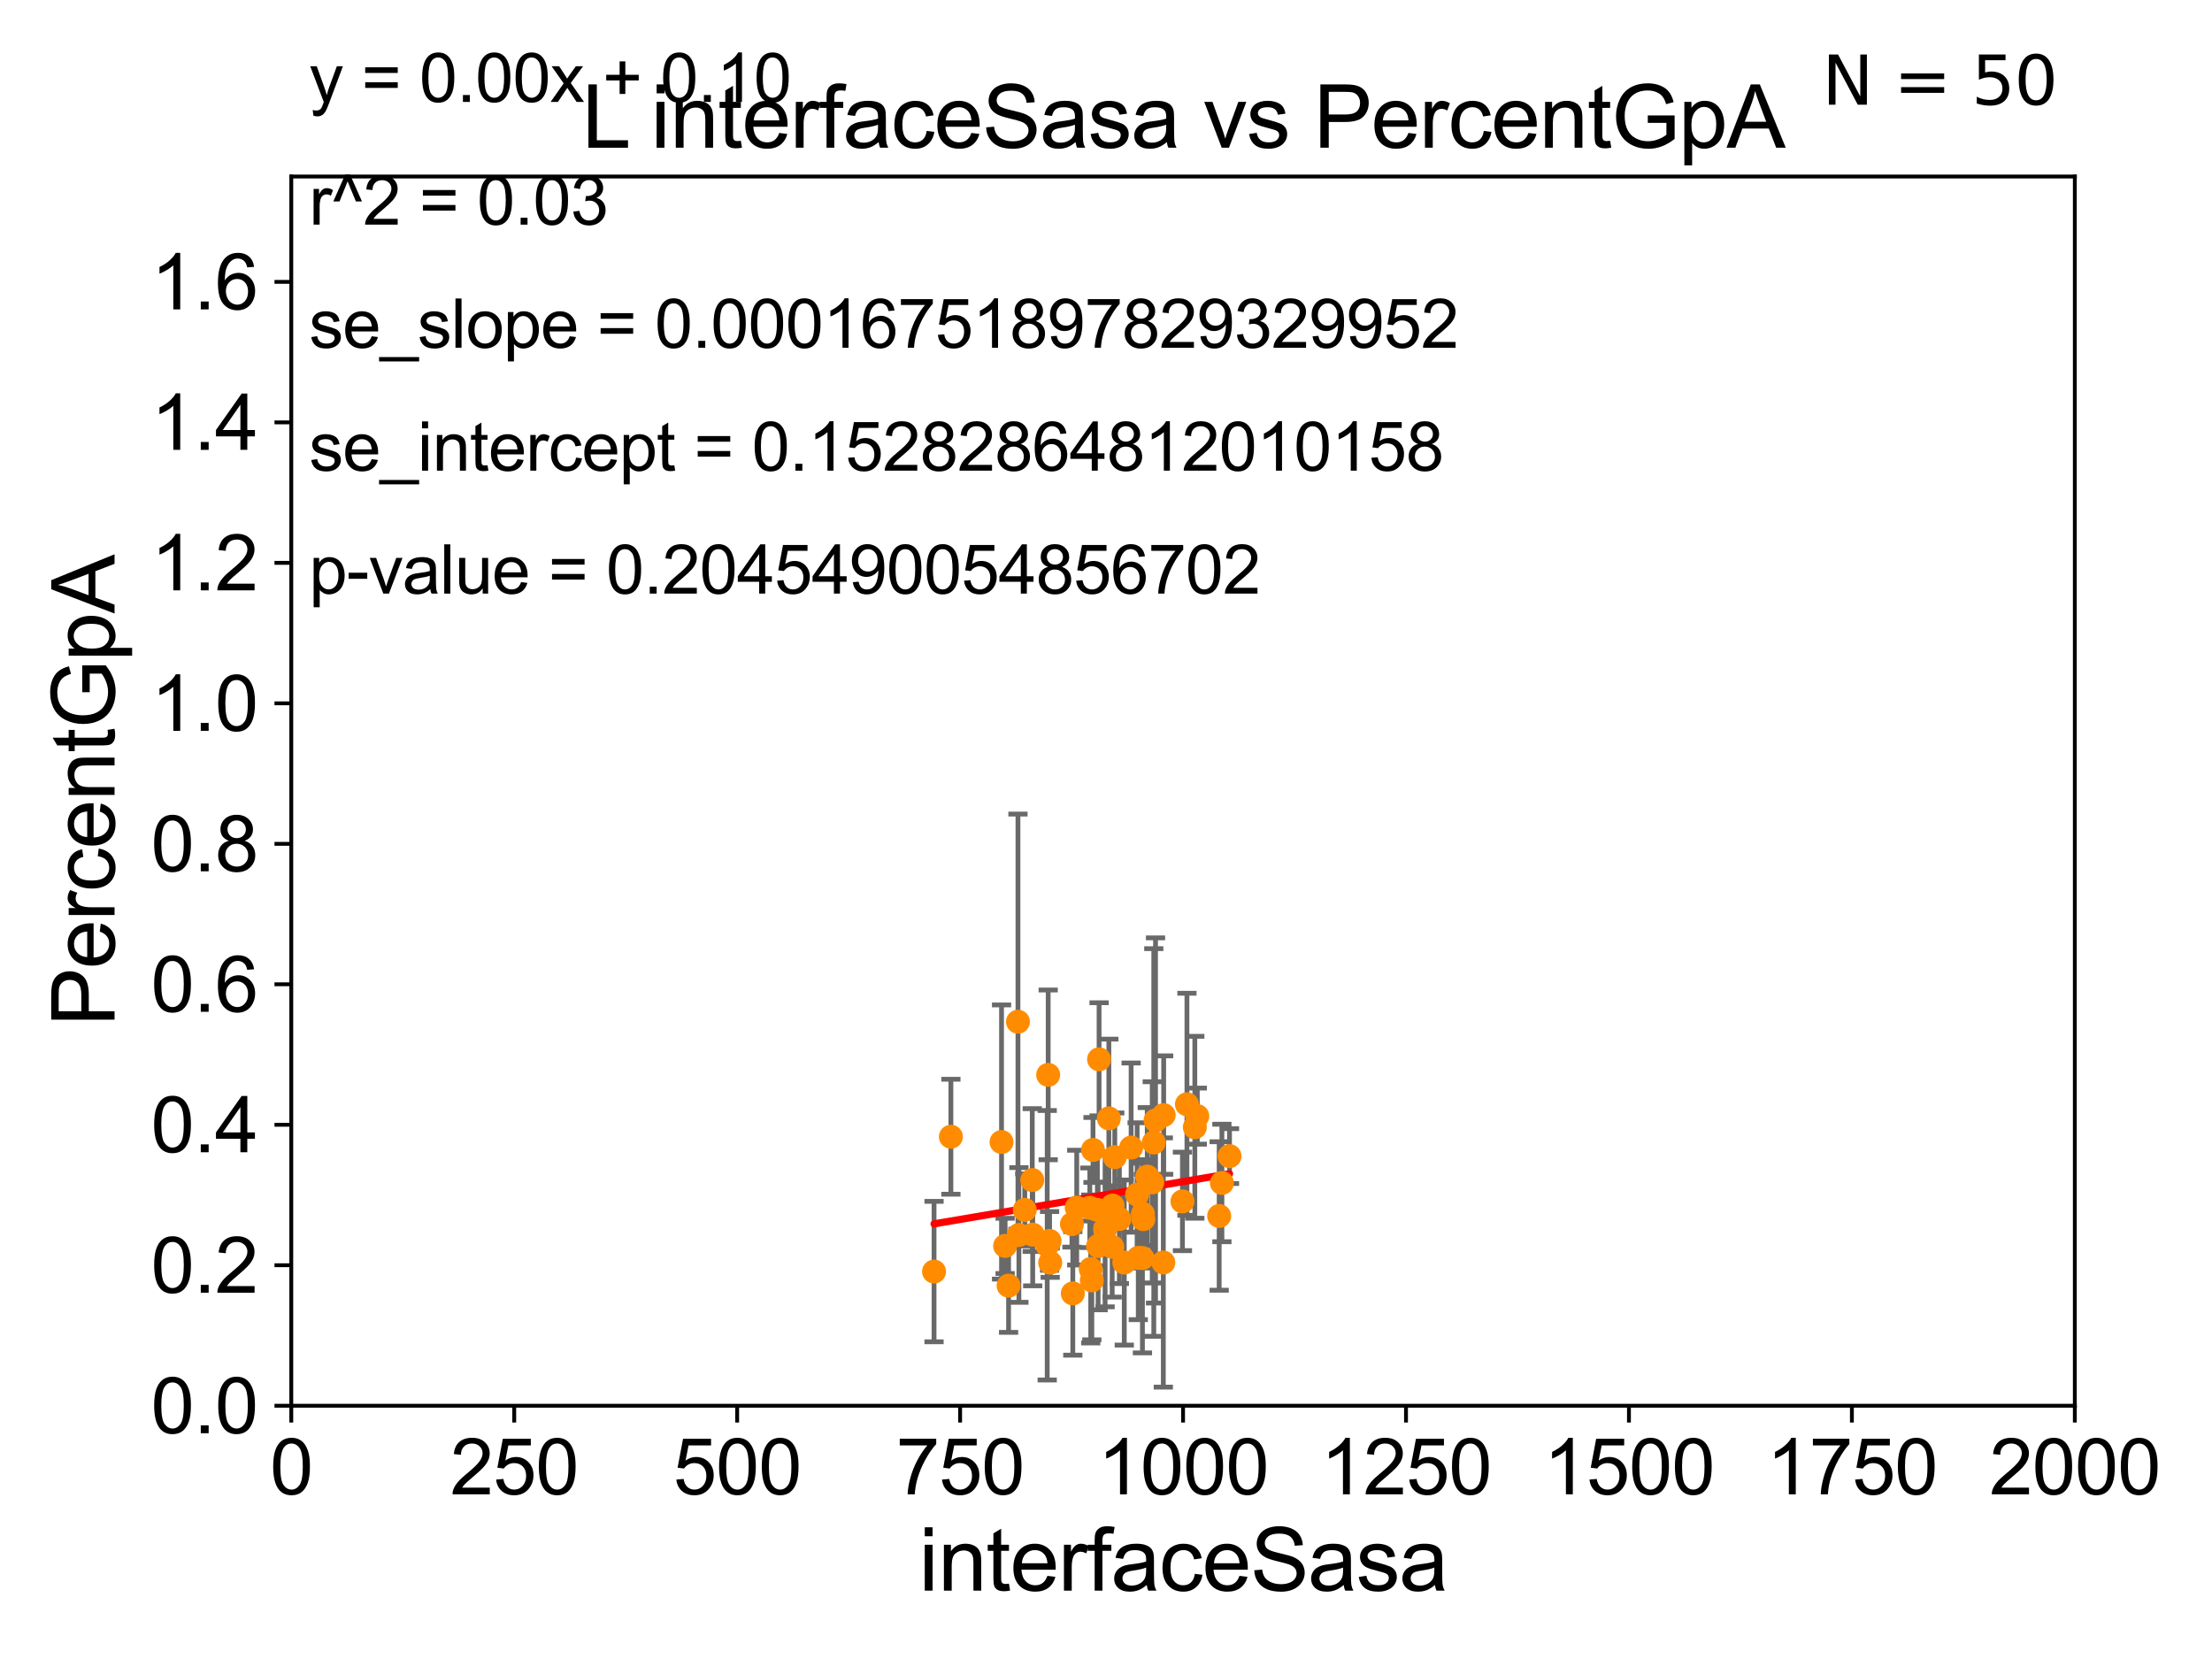 <?xml version="1.0" encoding="utf-8" standalone="no"?>
<!DOCTYPE svg PUBLIC "-//W3C//DTD SVG 1.1//EN"
  "http://www.w3.org/Graphics/SVG/1.1/DTD/svg11.dtd">
<svg xmlns:xlink="http://www.w3.org/1999/xlink" width="460.8pt" height="345.6pt" viewBox="0 0 460.8 345.6" xmlns="http://www.w3.org/2000/svg" version="1.1">
 <defs>
  <style type="text/css">*{stroke-linejoin: round; stroke-linecap: butt}</style>
 </defs>
 <g id="figure_1">
  <g id="patch_1">
   <path d="M 0 345.6 
L 460.8 345.6 
L 460.8 0 
L 0 0 
z
" style="fill: #ffffff"/>
  </g>
  <g id="axes_1">
   <g id="patch_2">
    <path d="M 60.68 292.84 
L 432.225 292.84 
L 432.225 36.775 
L 60.68 36.775 
z
" style="fill: #ffffff"/>
   </g>
   <g id="PathCollection_1">
    <defs>
     <path id="m7b1be397f8" d="M 0 1.118 
C 0.297 1.118 0.581 1 0.791 0.791 
C 1 0.581 1.118 0.297 1.118 0 
C 1.118 -0.297 1 -0.581 0.791 -0.791 
C 0.581 -1 0.297 -1.118 0 -1.118 
C -0.297 -1.118 -0.581 -1 -0.791 -0.791 
C -1 -0.581 -1.118 -0.297 -1.118 0 
C -1.118 0.297 -1 0.581 -0.791 0.791 
C -0.581 1 -0.297 1.118 0 1.118 
z
" style="stroke: #ff8c00"/>
    </defs>
    <g clip-path="url(#p30d78a5b9c)">
     <use xlink:href="#m7b1be397f8" x="228.754" y="259.567" style="fill: #ff8c00; stroke: #ff8c00"/>
     <use xlink:href="#m7b1be397f8" x="235.633" y="239.066" style="fill: #ff8c00; stroke: #ff8c00"/>
     <use xlink:href="#m7b1be397f8" x="223.485" y="269.441" style="fill: #ff8c00; stroke: #ff8c00"/>
     <use xlink:href="#m7b1be397f8" x="227.221" y="264.352" style="fill: #ff8c00; stroke: #ff8c00"/>
     <use xlink:href="#m7b1be397f8" x="231.765" y="251.144" style="fill: #ff8c00; stroke: #ff8c00"/>
     <use xlink:href="#m7b1be397f8" x="233.185" y="253.941" style="fill: #ff8c00; stroke: #ff8c00"/>
     <use xlink:href="#m7b1be397f8" x="218.356" y="223.915" style="fill: #ff8c00; stroke: #ff8c00"/>
     <use xlink:href="#m7b1be397f8" x="228.958" y="220.673" style="fill: #ff8c00; stroke: #ff8c00"/>
     <use xlink:href="#m7b1be397f8" x="238.173" y="253.967" style="fill: #ff8c00; stroke: #ff8c00"/>
     <use xlink:href="#m7b1be397f8" x="224.303" y="251.568" style="fill: #ff8c00; stroke: #ff8c00"/>
     <use xlink:href="#m7b1be397f8" x="213.478" y="252.045" style="fill: #ff8c00; stroke: #ff8c00"/>
     <use xlink:href="#m7b1be397f8" x="210.104" y="267.823" style="fill: #ff8c00; stroke: #ff8c00"/>
     <use xlink:href="#m7b1be397f8" x="198.09" y="236.801" style="fill: #ff8c00; stroke: #ff8c00"/>
     <use xlink:href="#m7b1be397f8" x="232.226" y="241.061" style="fill: #ff8c00; stroke: #ff8c00"/>
     <use xlink:href="#m7b1be397f8" x="212.06" y="212.841" style="fill: #ff8c00; stroke: #ff8c00"/>
     <use xlink:href="#m7b1be397f8" x="230.994" y="232.979" style="fill: #ff8c00; stroke: #ff8c00"/>
     <use xlink:href="#m7b1be397f8" x="248.903" y="234.829" style="fill: #ff8c00; stroke: #ff8c00"/>
     <use xlink:href="#m7b1be397f8" x="194.579" y="264.89" style="fill: #ff8c00; stroke: #ff8c00"/>
     <use xlink:href="#m7b1be397f8" x="218.646" y="258.511" style="fill: #ff8c00; stroke: #ff8c00"/>
     <use xlink:href="#m7b1be397f8" x="234.208" y="263.007" style="fill: #ff8c00; stroke: #ff8c00"/>
     <use xlink:href="#m7b1be397f8" x="253.978" y="253.312" style="fill: #ff8c00; stroke: #ff8c00"/>
     <use xlink:href="#m7b1be397f8" x="254.545" y="246.435" style="fill: #ff8c00; stroke: #ff8c00"/>
     <use xlink:href="#m7b1be397f8" x="215.037" y="245.828" style="fill: #ff8c00; stroke: #ff8c00"/>
     <use xlink:href="#m7b1be397f8" x="227.448" y="266.729" style="fill: #ff8c00; stroke: #ff8c00"/>
     <use xlink:href="#m7b1be397f8" x="223.305" y="255" style="fill: #ff8c00; stroke: #ff8c00"/>
     <use xlink:href="#m7b1be397f8" x="246.324" y="250.274" style="fill: #ff8c00; stroke: #ff8c00"/>
     <use xlink:href="#m7b1be397f8" x="212.254" y="257.264" style="fill: #ff8c00; stroke: #ff8c00"/>
     <use xlink:href="#m7b1be397f8" x="237.991" y="262.075" style="fill: #ff8c00; stroke: #ff8c00"/>
     <use xlink:href="#m7b1be397f8" x="240.355" y="237.999" style="fill: #ff8c00; stroke: #ff8c00"/>
     <use xlink:href="#m7b1be397f8" x="218.776" y="263.043" style="fill: #ff8c00; stroke: #ff8c00"/>
     <use xlink:href="#m7b1be397f8" x="238.083" y="252.869" style="fill: #ff8c00; stroke: #ff8c00"/>
     <use xlink:href="#m7b1be397f8" x="242.341" y="263.003" style="fill: #ff8c00; stroke: #ff8c00"/>
     <use xlink:href="#m7b1be397f8" x="208.639" y="237.902" style="fill: #ff8c00; stroke: #ff8c00"/>
     <use xlink:href="#m7b1be397f8" x="256.131" y="240.841" style="fill: #ff8c00; stroke: #ff8c00"/>
     <use xlink:href="#m7b1be397f8" x="215.131" y="257.195" style="fill: #ff8c00; stroke: #ff8c00"/>
     <use xlink:href="#m7b1be397f8" x="238.992" y="245.109" style="fill: #ff8c00; stroke: #ff8c00"/>
     <use xlink:href="#m7b1be397f8" x="227.691" y="239.556" style="fill: #ff8c00; stroke: #ff8c00"/>
     <use xlink:href="#m7b1be397f8" x="218.152" y="259.41" style="fill: #ff8c00; stroke: #ff8c00"/>
     <use xlink:href="#m7b1be397f8" x="227.03" y="251.594" style="fill: #ff8c00; stroke: #ff8c00"/>
     <use xlink:href="#m7b1be397f8" x="209.385" y="259.543" style="fill: #ff8c00; stroke: #ff8c00"/>
     <use xlink:href="#m7b1be397f8" x="237.125" y="262.035" style="fill: #ff8c00; stroke: #ff8c00"/>
     <use xlink:href="#m7b1be397f8" x="236.882" y="248.845" style="fill: #ff8c00; stroke: #ff8c00"/>
     <use xlink:href="#m7b1be397f8" x="231.689" y="259.734" style="fill: #ff8c00; stroke: #ff8c00"/>
     <use xlink:href="#m7b1be397f8" x="240.032" y="246.304" style="fill: #ff8c00; stroke: #ff8c00"/>
     <use xlink:href="#m7b1be397f8" x="228.603" y="252.041" style="fill: #ff8c00; stroke: #ff8c00"/>
     <use xlink:href="#m7b1be397f8" x="242.414" y="232.291" style="fill: #ff8c00; stroke: #ff8c00"/>
     <use xlink:href="#m7b1be397f8" x="230.212" y="256.094" style="fill: #ff8c00; stroke: #ff8c00"/>
     <use xlink:href="#m7b1be397f8" x="249.421" y="232.508" style="fill: #ff8c00; stroke: #ff8c00"/>
     <use xlink:href="#m7b1be397f8" x="240.718" y="233.413" style="fill: #ff8c00; stroke: #ff8c00"/>
     <use xlink:href="#m7b1be397f8" x="247.261" y="230.042" style="fill: #ff8c00; stroke: #ff8c00"/>
    </g>
   </g>
   <g id="matplotlib.axis_1">
    <g id="xtick_1">
     <g id="line2d_1">
      <defs>
       <path id="m74f16bcef9" d="M 0 0 
L 0 3.5 
" style="stroke: #000000; stroke-width: 0.8"/>
      </defs>
      <g>
       <use xlink:href="#m74f16bcef9" x="60.68" y="292.84" style="stroke: #000000; stroke-width: 0.8"/>
      </g>
     </g>
     <g id="text_1">
      <!-- 0 -->
      <g transform="translate(56.231 311.293)scale(0.16 -0.16)">
       <defs>
        <path id="ArialMT-30" d="M 266 2259 
Q 266 3072 433 3567 
Q 600 4063 929 4331 
Q 1259 4600 1759 4600 
Q 2128 4600 2406 4451 
Q 2684 4303 2865 4023 
Q 3047 3744 3150 3342 
Q 3253 2941 3253 2259 
Q 3253 1453 3087 958 
Q 2922 463 2592 192 
Q 2263 -78 1759 -78 
Q 1097 -78 719 397 
Q 266 969 266 2259 
z
M 844 2259 
Q 844 1131 1108 757 
Q 1372 384 1759 384 
Q 2147 384 2411 759 
Q 2675 1134 2675 2259 
Q 2675 3391 2411 3762 
Q 2147 4134 1753 4134 
Q 1366 4134 1134 3806 
Q 844 3388 844 2259 
z
" transform="scale(0.016)"/>
       </defs>
       <use xlink:href="#ArialMT-30"/>
      </g>
     </g>
    </g>
    <g id="xtick_2">
     <g id="line2d_2">
      <g>
       <use xlink:href="#m74f16bcef9" x="107.123" y="292.84" style="stroke: #000000; stroke-width: 0.8"/>
      </g>
     </g>
     <g id="text_2">
      <!-- 250 -->
      <g transform="translate(93.777 311.293)scale(0.16 -0.16)">
       <defs>
        <path id="ArialMT-32" d="M 3222 541 
L 3222 0 
L 194 0 
Q 188 203 259 391 
Q 375 700 629 1000 
Q 884 1300 1366 1694 
Q 2113 2306 2375 2664 
Q 2638 3022 2638 3341 
Q 2638 3675 2398 3904 
Q 2159 4134 1775 4134 
Q 1369 4134 1125 3890 
Q 881 3647 878 3216 
L 300 3275 
Q 359 3922 746 4261 
Q 1134 4600 1788 4600 
Q 2447 4600 2831 4234 
Q 3216 3869 3216 3328 
Q 3216 3053 3103 2787 
Q 2991 2522 2730 2228 
Q 2469 1934 1863 1422 
Q 1356 997 1212 845 
Q 1069 694 975 541 
L 3222 541 
z
" transform="scale(0.016)"/>
        <path id="ArialMT-35" d="M 266 1200 
L 856 1250 
Q 922 819 1161 601 
Q 1400 384 1738 384 
Q 2144 384 2425 690 
Q 2706 997 2706 1503 
Q 2706 1984 2436 2262 
Q 2166 2541 1728 2541 
Q 1456 2541 1237 2417 
Q 1019 2294 894 2097 
L 366 2166 
L 809 4519 
L 3088 4519 
L 3088 3981 
L 1259 3981 
L 1013 2750 
Q 1425 3038 1878 3038 
Q 2478 3038 2890 2622 
Q 3303 2206 3303 1553 
Q 3303 931 2941 478 
Q 2500 -78 1738 -78 
Q 1113 -78 717 272 
Q 322 622 266 1200 
z
" transform="scale(0.016)"/>
       </defs>
       <use xlink:href="#ArialMT-32"/>
       <use xlink:href="#ArialMT-35" x="55.615"/>
       <use xlink:href="#ArialMT-30" x="111.23"/>
      </g>
     </g>
    </g>
    <g id="xtick_3">
     <g id="line2d_3">
      <g>
       <use xlink:href="#m74f16bcef9" x="153.566" y="292.84" style="stroke: #000000; stroke-width: 0.8"/>
      </g>
     </g>
     <g id="text_3">
      <!-- 500 -->
      <g transform="translate(140.22 311.293)scale(0.16 -0.16)">
       <use xlink:href="#ArialMT-35"/>
       <use xlink:href="#ArialMT-30" x="55.615"/>
       <use xlink:href="#ArialMT-30" x="111.23"/>
      </g>
     </g>
    </g>
    <g id="xtick_4">
     <g id="line2d_4">
      <g>
       <use xlink:href="#m74f16bcef9" x="200.009" y="292.84" style="stroke: #000000; stroke-width: 0.8"/>
      </g>
     </g>
     <g id="text_4">
      <!-- 750 -->
      <g transform="translate(186.663 311.293)scale(0.16 -0.16)">
       <defs>
        <path id="ArialMT-37" d="M 303 3981 
L 303 4522 
L 3269 4522 
L 3269 4084 
Q 2831 3619 2401 2847 
Q 1972 2075 1738 1259 
Q 1569 684 1522 0 
L 944 0 
Q 953 541 1156 1306 
Q 1359 2072 1739 2783 
Q 2119 3494 2547 3981 
L 303 3981 
z
" transform="scale(0.016)"/>
       </defs>
       <use xlink:href="#ArialMT-37"/>
       <use xlink:href="#ArialMT-35" x="55.615"/>
       <use xlink:href="#ArialMT-30" x="111.23"/>
      </g>
     </g>
    </g>
    <g id="xtick_5">
     <g id="line2d_5">
      <g>
       <use xlink:href="#m74f16bcef9" x="246.452" y="292.84" style="stroke: #000000; stroke-width: 0.8"/>
      </g>
     </g>
     <g id="text_5">
      <!-- 1000 -->
      <g transform="translate(228.657 311.293)scale(0.16 -0.16)">
       <defs>
        <path id="ArialMT-31" d="M 2384 0 
L 1822 0 
L 1822 3584 
Q 1619 3391 1289 3197 
Q 959 3003 697 2906 
L 697 3450 
Q 1169 3672 1522 3987 
Q 1875 4303 2022 4600 
L 2384 4600 
L 2384 0 
z
" transform="scale(0.016)"/>
       </defs>
       <use xlink:href="#ArialMT-31"/>
       <use xlink:href="#ArialMT-30" x="55.615"/>
       <use xlink:href="#ArialMT-30" x="111.23"/>
       <use xlink:href="#ArialMT-30" x="166.846"/>
      </g>
     </g>
    </g>
    <g id="xtick_6">
     <g id="line2d_6">
      <g>
       <use xlink:href="#m74f16bcef9" x="292.896" y="292.84" style="stroke: #000000; stroke-width: 0.8"/>
      </g>
     </g>
     <g id="text_6">
      <!-- 1250 -->
      <g transform="translate(275.101 311.293)scale(0.16 -0.16)">
       <use xlink:href="#ArialMT-31"/>
       <use xlink:href="#ArialMT-32" x="55.615"/>
       <use xlink:href="#ArialMT-35" x="111.23"/>
       <use xlink:href="#ArialMT-30" x="166.846"/>
      </g>
     </g>
    </g>
    <g id="xtick_7">
     <g id="line2d_7">
      <g>
       <use xlink:href="#m74f16bcef9" x="339.339" y="292.84" style="stroke: #000000; stroke-width: 0.8"/>
      </g>
     </g>
     <g id="text_7">
      <!-- 1500 -->
      <g transform="translate(321.544 311.293)scale(0.16 -0.16)">
       <use xlink:href="#ArialMT-31"/>
       <use xlink:href="#ArialMT-35" x="55.615"/>
       <use xlink:href="#ArialMT-30" x="111.23"/>
       <use xlink:href="#ArialMT-30" x="166.846"/>
      </g>
     </g>
    </g>
    <g id="xtick_8">
     <g id="line2d_8">
      <g>
       <use xlink:href="#m74f16bcef9" x="385.782" y="292.84" style="stroke: #000000; stroke-width: 0.8"/>
      </g>
     </g>
     <g id="text_8">
      <!-- 1750 -->
      <g transform="translate(367.987 311.293)scale(0.16 -0.16)">
       <use xlink:href="#ArialMT-31"/>
       <use xlink:href="#ArialMT-37" x="55.615"/>
       <use xlink:href="#ArialMT-35" x="111.23"/>
       <use xlink:href="#ArialMT-30" x="166.846"/>
      </g>
     </g>
    </g>
    <g id="xtick_9">
     <g id="line2d_9">
      <g>
       <use xlink:href="#m74f16bcef9" x="432.225" y="292.84" style="stroke: #000000; stroke-width: 0.8"/>
      </g>
     </g>
     <g id="text_9">
      <!-- 2000 -->
      <g transform="translate(414.43 311.293)scale(0.16 -0.16)">
       <use xlink:href="#ArialMT-32"/>
       <use xlink:href="#ArialMT-30" x="55.615"/>
       <use xlink:href="#ArialMT-30" x="111.23"/>
       <use xlink:href="#ArialMT-30" x="166.846"/>
      </g>
     </g>
    </g>
    <g id="text_10">
     <!-- interfaceSasa -->
     <g transform="translate(191.423 331.357)scale(0.18 -0.18)">
      <defs>
       <path id="ArialMT-69" d="M 425 3934 
L 425 4581 
L 988 4581 
L 988 3934 
L 425 3934 
z
M 425 0 
L 425 3319 
L 988 3319 
L 988 0 
L 425 0 
z
" transform="scale(0.016)"/>
       <path id="ArialMT-6e" d="M 422 0 
L 422 3319 
L 928 3319 
L 928 2847 
Q 1294 3394 1984 3394 
Q 2284 3394 2536 3286 
Q 2788 3178 2913 3003 
Q 3038 2828 3088 2588 
Q 3119 2431 3119 2041 
L 3119 0 
L 2556 0 
L 2556 2019 
Q 2556 2363 2490 2533 
Q 2425 2703 2258 2804 
Q 2091 2906 1866 2906 
Q 1506 2906 1245 2678 
Q 984 2450 984 1813 
L 984 0 
L 422 0 
z
" transform="scale(0.016)"/>
       <path id="ArialMT-74" d="M 1650 503 
L 1731 6 
Q 1494 -44 1306 -44 
Q 1000 -44 831 53 
Q 663 150 594 308 
Q 525 466 525 972 
L 525 2881 
L 113 2881 
L 113 3319 
L 525 3319 
L 525 4141 
L 1084 4478 
L 1084 3319 
L 1650 3319 
L 1650 2881 
L 1084 2881 
L 1084 941 
Q 1084 700 1114 631 
Q 1144 563 1211 522 
Q 1278 481 1403 481 
Q 1497 481 1650 503 
z
" transform="scale(0.016)"/>
       <path id="ArialMT-65" d="M 2694 1069 
L 3275 997 
Q 3138 488 2766 206 
Q 2394 -75 1816 -75 
Q 1088 -75 661 373 
Q 234 822 234 1631 
Q 234 2469 665 2931 
Q 1097 3394 1784 3394 
Q 2450 3394 2872 2941 
Q 3294 2488 3294 1666 
Q 3294 1616 3291 1516 
L 816 1516 
Q 847 969 1125 678 
Q 1403 388 1819 388 
Q 2128 388 2347 550 
Q 2566 713 2694 1069 
z
M 847 1978 
L 2700 1978 
Q 2663 2397 2488 2606 
Q 2219 2931 1791 2931 
Q 1403 2931 1139 2672 
Q 875 2413 847 1978 
z
" transform="scale(0.016)"/>
       <path id="ArialMT-72" d="M 416 0 
L 416 3319 
L 922 3319 
L 922 2816 
Q 1116 3169 1280 3281 
Q 1444 3394 1641 3394 
Q 1925 3394 2219 3213 
L 2025 2691 
Q 1819 2813 1613 2813 
Q 1428 2813 1281 2702 
Q 1134 2591 1072 2394 
Q 978 2094 978 1738 
L 978 0 
L 416 0 
z
" transform="scale(0.016)"/>
       <path id="ArialMT-66" d="M 556 0 
L 556 2881 
L 59 2881 
L 59 3319 
L 556 3319 
L 556 3672 
Q 556 4006 616 4169 
Q 697 4388 901 4523 
Q 1106 4659 1475 4659 
Q 1713 4659 2000 4603 
L 1916 4113 
Q 1741 4144 1584 4144 
Q 1328 4144 1222 4034 
Q 1116 3925 1116 3625 
L 1116 3319 
L 1763 3319 
L 1763 2881 
L 1116 2881 
L 1116 0 
L 556 0 
z
" transform="scale(0.016)"/>
       <path id="ArialMT-61" d="M 2588 409 
Q 2275 144 1986 34 
Q 1697 -75 1366 -75 
Q 819 -75 525 192 
Q 231 459 231 875 
Q 231 1119 342 1320 
Q 453 1522 633 1644 
Q 813 1766 1038 1828 
Q 1203 1872 1538 1913 
Q 2219 1994 2541 2106 
Q 2544 2222 2544 2253 
Q 2544 2597 2384 2738 
Q 2169 2928 1744 2928 
Q 1347 2928 1158 2789 
Q 969 2650 878 2297 
L 328 2372 
Q 403 2725 575 2942 
Q 747 3159 1072 3276 
Q 1397 3394 1825 3394 
Q 2250 3394 2515 3294 
Q 2781 3194 2906 3042 
Q 3031 2891 3081 2659 
Q 3109 2516 3109 2141 
L 3109 1391 
Q 3109 606 3145 398 
Q 3181 191 3288 0 
L 2700 0 
Q 2613 175 2588 409 
z
M 2541 1666 
Q 2234 1541 1622 1453 
Q 1275 1403 1131 1340 
Q 988 1278 909 1158 
Q 831 1038 831 891 
Q 831 666 1001 516 
Q 1172 366 1500 366 
Q 1825 366 2078 508 
Q 2331 650 2450 897 
Q 2541 1088 2541 1459 
L 2541 1666 
z
" transform="scale(0.016)"/>
       <path id="ArialMT-63" d="M 2588 1216 
L 3141 1144 
Q 3050 572 2676 248 
Q 2303 -75 1759 -75 
Q 1078 -75 664 370 
Q 250 816 250 1647 
Q 250 2184 428 2587 
Q 606 2991 970 3192 
Q 1334 3394 1763 3394 
Q 2303 3394 2647 3120 
Q 2991 2847 3088 2344 
L 2541 2259 
Q 2463 2594 2264 2762 
Q 2066 2931 1784 2931 
Q 1359 2931 1093 2626 
Q 828 2322 828 1663 
Q 828 994 1084 691 
Q 1341 388 1753 388 
Q 2084 388 2306 591 
Q 2528 794 2588 1216 
z
" transform="scale(0.016)"/>
       <path id="ArialMT-53" d="M 288 1472 
L 859 1522 
Q 900 1178 1048 958 
Q 1197 738 1509 602 
Q 1822 466 2213 466 
Q 2559 466 2825 569 
Q 3091 672 3220 851 
Q 3350 1031 3350 1244 
Q 3350 1459 3225 1620 
Q 3100 1781 2813 1891 
Q 2628 1963 1997 2114 
Q 1366 2266 1113 2400 
Q 784 2572 623 2826 
Q 463 3081 463 3397 
Q 463 3744 659 4045 
Q 856 4347 1234 4503 
Q 1613 4659 2075 4659 
Q 2584 4659 2973 4495 
Q 3363 4331 3572 4012 
Q 3781 3694 3797 3291 
L 3216 3247 
Q 3169 3681 2898 3903 
Q 2628 4125 2100 4125 
Q 1550 4125 1298 3923 
Q 1047 3722 1047 3438 
Q 1047 3191 1225 3031 
Q 1400 2872 2139 2705 
Q 2878 2538 3153 2413 
Q 3553 2228 3743 1945 
Q 3934 1663 3934 1294 
Q 3934 928 3725 604 
Q 3516 281 3123 101 
Q 2731 -78 2241 -78 
Q 1619 -78 1198 103 
Q 778 284 539 648 
Q 300 1013 288 1472 
z
" transform="scale(0.016)"/>
       <path id="ArialMT-73" d="M 197 991 
L 753 1078 
Q 800 744 1014 566 
Q 1228 388 1613 388 
Q 2000 388 2187 545 
Q 2375 703 2375 916 
Q 2375 1106 2209 1216 
Q 2094 1291 1634 1406 
Q 1016 1563 777 1677 
Q 538 1791 414 1992 
Q 291 2194 291 2438 
Q 291 2659 392 2848 
Q 494 3038 669 3163 
Q 800 3259 1026 3326 
Q 1253 3394 1513 3394 
Q 1903 3394 2198 3281 
Q 2494 3169 2634 2976 
Q 2775 2784 2828 2463 
L 2278 2388 
Q 2241 2644 2061 2787 
Q 1881 2931 1553 2931 
Q 1166 2931 1000 2803 
Q 834 2675 834 2503 
Q 834 2394 903 2306 
Q 972 2216 1119 2156 
Q 1203 2125 1616 2013 
Q 2213 1853 2448 1751 
Q 2684 1650 2818 1456 
Q 2953 1263 2953 975 
Q 2953 694 2789 445 
Q 2625 197 2315 61 
Q 2006 -75 1616 -75 
Q 969 -75 630 194 
Q 291 463 197 991 
z
" transform="scale(0.016)"/>
      </defs>
      <use xlink:href="#ArialMT-69"/>
      <use xlink:href="#ArialMT-6e" x="22.217"/>
      <use xlink:href="#ArialMT-74" x="77.832"/>
      <use xlink:href="#ArialMT-65" x="105.615"/>
      <use xlink:href="#ArialMT-72" x="161.23"/>
      <use xlink:href="#ArialMT-66" x="194.531"/>
      <use xlink:href="#ArialMT-61" x="222.314"/>
      <use xlink:href="#ArialMT-63" x="277.93"/>
      <use xlink:href="#ArialMT-65" x="327.93"/>
      <use xlink:href="#ArialMT-53" x="383.545"/>
      <use xlink:href="#ArialMT-61" x="450.244"/>
      <use xlink:href="#ArialMT-73" x="505.859"/>
      <use xlink:href="#ArialMT-61" x="555.859"/>
     </g>
    </g>
   </g>
   <g id="matplotlib.axis_2">
    <g id="ytick_1">
     <g id="line2d_10">
      <defs>
       <path id="m8efd70e3fa" d="M 0 0 
L -3.5 0 
" style="stroke: #000000; stroke-width: 0.8"/>
      </defs>
      <g>
       <use xlink:href="#m8efd70e3fa" x="60.68" y="292.84" style="stroke: #000000; stroke-width: 0.8"/>
      </g>
     </g>
     <g id="text_11">
      <!-- 0.0 -->
      <g transform="translate(31.44 298.566)scale(0.16 -0.16)">
       <defs>
        <path id="ArialMT-2e" d="M 581 0 
L 581 641 
L 1222 641 
L 1222 0 
L 581 0 
z
" transform="scale(0.016)"/>
       </defs>
       <use xlink:href="#ArialMT-30"/>
       <use xlink:href="#ArialMT-2e" x="55.615"/>
       <use xlink:href="#ArialMT-30" x="83.398"/>
      </g>
     </g>
    </g>
    <g id="ytick_2">
     <g id="line2d_11">
      <g>
       <use xlink:href="#m8efd70e3fa" x="60.68" y="263.575" style="stroke: #000000; stroke-width: 0.8"/>
      </g>
     </g>
     <g id="text_12">
      <!-- 0.2 -->
      <g transform="translate(31.44 269.302)scale(0.16 -0.16)">
       <use xlink:href="#ArialMT-30"/>
       <use xlink:href="#ArialMT-2e" x="55.615"/>
       <use xlink:href="#ArialMT-32" x="83.398"/>
      </g>
     </g>
    </g>
    <g id="ytick_3">
     <g id="line2d_12">
      <g>
       <use xlink:href="#m8efd70e3fa" x="60.68" y="234.311" style="stroke: #000000; stroke-width: 0.8"/>
      </g>
     </g>
     <g id="text_13">
      <!-- 0.4 -->
      <g transform="translate(31.44 240.037)scale(0.16 -0.16)">
       <defs>
        <path id="ArialMT-34" d="M 2069 0 
L 2069 1097 
L 81 1097 
L 81 1613 
L 2172 4581 
L 2631 4581 
L 2631 1613 
L 3250 1613 
L 3250 1097 
L 2631 1097 
L 2631 0 
L 2069 0 
z
M 2069 1613 
L 2069 3678 
L 634 1613 
L 2069 1613 
z
" transform="scale(0.016)"/>
       </defs>
       <use xlink:href="#ArialMT-30"/>
       <use xlink:href="#ArialMT-2e" x="55.615"/>
       <use xlink:href="#ArialMT-34" x="83.398"/>
      </g>
     </g>
    </g>
    <g id="ytick_4">
     <g id="line2d_13">
      <g>
       <use xlink:href="#m8efd70e3fa" x="60.68" y="205.046" style="stroke: #000000; stroke-width: 0.8"/>
      </g>
     </g>
     <g id="text_14">
      <!-- 0.6 -->
      <g transform="translate(31.44 210.772)scale(0.16 -0.16)">
       <defs>
        <path id="ArialMT-36" d="M 3184 3459 
L 2625 3416 
Q 2550 3747 2413 3897 
Q 2184 4138 1850 4138 
Q 1581 4138 1378 3988 
Q 1113 3794 959 3422 
Q 806 3050 800 2363 
Q 1003 2672 1297 2822 
Q 1591 2972 1913 2972 
Q 2475 2972 2870 2558 
Q 3266 2144 3266 1488 
Q 3266 1056 3080 686 
Q 2894 316 2569 119 
Q 2244 -78 1831 -78 
Q 1128 -78 684 439 
Q 241 956 241 2144 
Q 241 3472 731 4075 
Q 1159 4600 1884 4600 
Q 2425 4600 2770 4297 
Q 3116 3994 3184 3459 
z
M 888 1484 
Q 888 1194 1011 928 
Q 1134 663 1356 523 
Q 1578 384 1822 384 
Q 2178 384 2434 671 
Q 2691 959 2691 1453 
Q 2691 1928 2437 2201 
Q 2184 2475 1800 2475 
Q 1419 2475 1153 2201 
Q 888 1928 888 1484 
z
" transform="scale(0.016)"/>
       </defs>
       <use xlink:href="#ArialMT-30"/>
       <use xlink:href="#ArialMT-2e" x="55.615"/>
       <use xlink:href="#ArialMT-36" x="83.398"/>
      </g>
     </g>
    </g>
    <g id="ytick_5">
     <g id="line2d_14">
      <g>
       <use xlink:href="#m8efd70e3fa" x="60.68" y="175.782" style="stroke: #000000; stroke-width: 0.8"/>
      </g>
     </g>
     <g id="text_15">
      <!-- 0.8 -->
      <g transform="translate(31.44 181.508)scale(0.16 -0.16)">
       <defs>
        <path id="ArialMT-38" d="M 1131 2484 
Q 781 2613 612 2850 
Q 444 3088 444 3419 
Q 444 3919 803 4259 
Q 1163 4600 1759 4600 
Q 2359 4600 2725 4251 
Q 3091 3903 3091 3403 
Q 3091 3084 2923 2848 
Q 2756 2613 2416 2484 
Q 2838 2347 3058 2040 
Q 3278 1734 3278 1309 
Q 3278 722 2862 322 
Q 2447 -78 1769 -78 
Q 1091 -78 675 323 
Q 259 725 259 1325 
Q 259 1772 486 2073 
Q 713 2375 1131 2484 
z
M 1019 3438 
Q 1019 3113 1228 2906 
Q 1438 2700 1772 2700 
Q 2097 2700 2305 2904 
Q 2513 3109 2513 3406 
Q 2513 3716 2298 3927 
Q 2084 4138 1766 4138 
Q 1444 4138 1231 3931 
Q 1019 3725 1019 3438 
z
M 838 1322 
Q 838 1081 952 856 
Q 1066 631 1291 507 
Q 1516 384 1775 384 
Q 2178 384 2440 643 
Q 2703 903 2703 1303 
Q 2703 1709 2433 1975 
Q 2163 2241 1756 2241 
Q 1359 2241 1098 1978 
Q 838 1716 838 1322 
z
" transform="scale(0.016)"/>
       </defs>
       <use xlink:href="#ArialMT-30"/>
       <use xlink:href="#ArialMT-2e" x="55.615"/>
       <use xlink:href="#ArialMT-38" x="83.398"/>
      </g>
     </g>
    </g>
    <g id="ytick_6">
     <g id="line2d_15">
      <g>
       <use xlink:href="#m8efd70e3fa" x="60.68" y="146.517" style="stroke: #000000; stroke-width: 0.8"/>
      </g>
     </g>
     <g id="text_16">
      <!-- 1.0 -->
      <g transform="translate(31.44 152.243)scale(0.16 -0.16)">
       <use xlink:href="#ArialMT-31"/>
       <use xlink:href="#ArialMT-2e" x="55.615"/>
       <use xlink:href="#ArialMT-30" x="83.398"/>
      </g>
     </g>
    </g>
    <g id="ytick_7">
     <g id="line2d_16">
      <g>
       <use xlink:href="#m8efd70e3fa" x="60.68" y="117.252" style="stroke: #000000; stroke-width: 0.8"/>
      </g>
     </g>
     <g id="text_17">
      <!-- 1.2 -->
      <g transform="translate(31.44 122.979)scale(0.16 -0.16)">
       <use xlink:href="#ArialMT-31"/>
       <use xlink:href="#ArialMT-2e" x="55.615"/>
       <use xlink:href="#ArialMT-32" x="83.398"/>
      </g>
     </g>
    </g>
    <g id="ytick_8">
     <g id="line2d_17">
      <g>
       <use xlink:href="#m8efd70e3fa" x="60.68" y="87.988" style="stroke: #000000; stroke-width: 0.8"/>
      </g>
     </g>
     <g id="text_18">
      <!-- 1.4 -->
      <g transform="translate(31.44 93.714)scale(0.16 -0.16)">
       <use xlink:href="#ArialMT-31"/>
       <use xlink:href="#ArialMT-2e" x="55.615"/>
       <use xlink:href="#ArialMT-34" x="83.398"/>
      </g>
     </g>
    </g>
    <g id="ytick_9">
     <g id="line2d_18">
      <g>
       <use xlink:href="#m8efd70e3fa" x="60.68" y="58.723" style="stroke: #000000; stroke-width: 0.8"/>
      </g>
     </g>
     <g id="text_19">
      <!-- 1.6 -->
      <g transform="translate(31.44 64.45)scale(0.16 -0.16)">
       <use xlink:href="#ArialMT-31"/>
       <use xlink:href="#ArialMT-2e" x="55.615"/>
       <use xlink:href="#ArialMT-36" x="83.398"/>
      </g>
     </g>
    </g>
    <g id="text_20">
     <!-- PercentGpA -->
     <g transform="translate(23.863 213.831)rotate(-90)scale(0.18 -0.18)">
      <defs>
       <path id="ArialMT-50" d="M 494 0 
L 494 4581 
L 2222 4581 
Q 2678 4581 2919 4538 
Q 3256 4481 3484 4323 
Q 3713 4166 3852 3881 
Q 3991 3597 3991 3256 
Q 3991 2672 3619 2267 
Q 3247 1863 2275 1863 
L 1100 1863 
L 1100 0 
L 494 0 
z
M 1100 2403 
L 2284 2403 
Q 2872 2403 3119 2622 
Q 3366 2841 3366 3238 
Q 3366 3525 3220 3729 
Q 3075 3934 2838 4000 
Q 2684 4041 2272 4041 
L 1100 4041 
L 1100 2403 
z
" transform="scale(0.016)"/>
       <path id="ArialMT-47" d="M 2638 1797 
L 2638 2334 
L 4578 2338 
L 4578 638 
Q 4131 281 3656 101 
Q 3181 -78 2681 -78 
Q 2006 -78 1454 211 
Q 903 500 622 1047 
Q 341 1594 341 2269 
Q 341 2938 620 3517 
Q 900 4097 1425 4378 
Q 1950 4659 2634 4659 
Q 3131 4659 3532 4498 
Q 3934 4338 4162 4050 
Q 4391 3763 4509 3300 
L 3963 3150 
Q 3859 3500 3706 3700 
Q 3553 3900 3268 4020 
Q 2984 4141 2638 4141 
Q 2222 4141 1919 4014 
Q 1616 3888 1430 3681 
Q 1244 3475 1141 3228 
Q 966 2803 966 2306 
Q 966 1694 1177 1281 
Q 1388 869 1791 669 
Q 2194 469 2647 469 
Q 3041 469 3416 620 
Q 3791 772 3984 944 
L 3984 1797 
L 2638 1797 
z
" transform="scale(0.016)"/>
       <path id="ArialMT-70" d="M 422 -1272 
L 422 3319 
L 934 3319 
L 934 2888 
Q 1116 3141 1344 3267 
Q 1572 3394 1897 3394 
Q 2322 3394 2647 3175 
Q 2972 2956 3137 2557 
Q 3303 2159 3303 1684 
Q 3303 1175 3120 767 
Q 2938 359 2589 142 
Q 2241 -75 1856 -75 
Q 1575 -75 1351 44 
Q 1128 163 984 344 
L 984 -1272 
L 422 -1272 
z
M 931 1641 
Q 931 1000 1190 694 
Q 1450 388 1819 388 
Q 2194 388 2461 705 
Q 2728 1022 2728 1688 
Q 2728 2322 2467 2637 
Q 2206 2953 1844 2953 
Q 1484 2953 1207 2617 
Q 931 2281 931 1641 
z
" transform="scale(0.016)"/>
       <path id="ArialMT-41" d="M -9 0 
L 1750 4581 
L 2403 4581 
L 4278 0 
L 3588 0 
L 3053 1388 
L 1138 1388 
L 634 0 
L -9 0 
z
M 1313 1881 
L 2866 1881 
L 2388 3150 
Q 2169 3728 2063 4100 
Q 1975 3659 1816 3225 
L 1313 1881 
z
" transform="scale(0.016)"/>
      </defs>
      <use xlink:href="#ArialMT-50"/>
      <use xlink:href="#ArialMT-65" x="66.699"/>
      <use xlink:href="#ArialMT-72" x="122.314"/>
      <use xlink:href="#ArialMT-63" x="155.615"/>
      <use xlink:href="#ArialMT-65" x="205.615"/>
      <use xlink:href="#ArialMT-6e" x="261.23"/>
      <use xlink:href="#ArialMT-74" x="316.846"/>
      <use xlink:href="#ArialMT-47" x="344.629"/>
      <use xlink:href="#ArialMT-70" x="422.412"/>
      <use xlink:href="#ArialMT-41" x="478.027"/>
     </g>
    </g>
   </g>
   <g id="LineCollection_1">
    <path d="M 228.754 272.864 
L 228.754 246.271 
" clip-path="url(#p30d78a5b9c)" style="fill: none; stroke: #696969"/>
    <path d="M 235.633 256.69 
L 235.633 221.441 
" clip-path="url(#p30d78a5b9c)" style="fill: none; stroke: #696969"/>
    <path d="M 223.485 282.303 
L 223.485 256.578 
" clip-path="url(#p30d78a5b9c)" style="fill: none; stroke: #696969"/>
    <path d="M 227.221 279.767 
L 227.221 248.938 
" clip-path="url(#p30d78a5b9c)" style="fill: none; stroke: #696969"/>
    <path d="M 231.765 255.268 
L 231.765 247.021 
" clip-path="url(#p30d78a5b9c)" style="fill: none; stroke: #696969"/>
    <path d="M 233.185 267.385 
L 233.185 240.497 
" clip-path="url(#p30d78a5b9c)" style="fill: none; stroke: #696969"/>
    <path d="M 218.356 241.594 
L 218.356 206.236 
" clip-path="url(#p30d78a5b9c)" style="fill: none; stroke: #696969"/>
    <path d="M 228.958 232.452 
L 228.958 208.893 
" clip-path="url(#p30d78a5b9c)" style="fill: none; stroke: #696969"/>
    <path d="M 238.173 263.286 
L 238.173 244.648 
" clip-path="url(#p30d78a5b9c)" style="fill: none; stroke: #696969"/>
    <path d="M 224.303 263.519 
L 224.303 239.616 
" clip-path="url(#p30d78a5b9c)" style="fill: none; stroke: #696969"/>
    <path d="M 213.478 259.556 
L 213.478 244.534 
" clip-path="url(#p30d78a5b9c)" style="fill: none; stroke: #696969"/>
    <path d="M 210.104 277.554 
L 210.104 258.093 
" clip-path="url(#p30d78a5b9c)" style="fill: none; stroke: #696969"/>
    <path d="M 198.09 248.777 
L 198.09 224.825 
" clip-path="url(#p30d78a5b9c)" style="fill: none; stroke: #696969"/>
    <path d="M 232.226 250.273 
L 232.226 231.849 
" clip-path="url(#p30d78a5b9c)" style="fill: none; stroke: #696969"/>
    <path d="M 212.06 256.096 
L 212.06 169.585 
" clip-path="url(#p30d78a5b9c)" style="fill: none; stroke: #696969"/>
    <path d="M 230.994 249.483 
L 230.994 216.475 
" clip-path="url(#p30d78a5b9c)" style="fill: none; stroke: #696969"/>
    <path d="M 248.903 253.778 
L 248.903 215.881 
" clip-path="url(#p30d78a5b9c)" style="fill: none; stroke: #696969"/>
    <path d="M 194.579 279.519 
L 194.579 250.26 
" clip-path="url(#p30d78a5b9c)" style="fill: none; stroke: #696969"/>
    <path d="M 218.646 264.631 
L 218.646 252.392 
" clip-path="url(#p30d78a5b9c)" style="fill: none; stroke: #696969"/>
    <path d="M 234.208 280.203 
L 234.208 245.812 
" clip-path="url(#p30d78a5b9c)" style="fill: none; stroke: #696969"/>
    <path d="M 253.978 268.777 
L 253.978 237.846 
" clip-path="url(#p30d78a5b9c)" style="fill: none; stroke: #696969"/>
    <path d="M 254.545 258.675 
L 254.545 234.195 
" clip-path="url(#p30d78a5b9c)" style="fill: none; stroke: #696969"/>
    <path d="M 215.037 260.704 
L 215.037 230.953 
" clip-path="url(#p30d78a5b9c)" style="fill: none; stroke: #696969"/>
    <path d="M 227.448 279.104 
L 227.448 254.354 
" clip-path="url(#p30d78a5b9c)" style="fill: none; stroke: #696969"/>
    <path d="M 223.305 259.798 
L 223.305 250.201 
" clip-path="url(#p30d78a5b9c)" style="fill: none; stroke: #696969"/>
    <path d="M 246.324 260.531 
L 246.324 240.018 
" clip-path="url(#p30d78a5b9c)" style="fill: none; stroke: #696969"/>
    <path d="M 212.254 271.295 
L 212.254 243.234 
" clip-path="url(#p30d78a5b9c)" style="fill: none; stroke: #696969"/>
    <path d="M 237.991 281.829 
L 237.991 242.322 
" clip-path="url(#p30d78a5b9c)" style="fill: none; stroke: #696969"/>
    <path d="M 240.355 278.378 
L 240.355 197.62 
" clip-path="url(#p30d78a5b9c)" style="fill: none; stroke: #696969"/>
    <path d="M 218.776 266.095 
L 218.776 259.991 
" clip-path="url(#p30d78a5b9c)" style="fill: none; stroke: #696969"/>
    <path d="M 238.083 264.144 
L 238.083 241.594 
" clip-path="url(#p30d78a5b9c)" style="fill: none; stroke: #696969"/>
    <path d="M 242.341 288.965 
L 242.341 237.042 
" clip-path="url(#p30d78a5b9c)" style="fill: none; stroke: #696969"/>
    <path d="M 208.639 266.457 
L 208.639 209.348 
" clip-path="url(#p30d78a5b9c)" style="fill: none; stroke: #696969"/>
    <path d="M 256.131 246.554 
L 256.131 235.127 
" clip-path="url(#p30d78a5b9c)" style="fill: none; stroke: #696969"/>
    <path d="M 215.131 267.856 
L 215.131 246.534 
" clip-path="url(#p30d78a5b9c)" style="fill: none; stroke: #696969"/>
    <path d="M 238.992 259.484 
L 238.992 230.733 
" clip-path="url(#p30d78a5b9c)" style="fill: none; stroke: #696969"/>
    <path d="M 227.691 246.322 
L 227.691 232.79 
" clip-path="url(#p30d78a5b9c)" style="fill: none; stroke: #696969"/>
    <path d="M 218.152 287.476 
L 218.152 231.343 
" clip-path="url(#p30d78a5b9c)" style="fill: none; stroke: #696969"/>
    <path d="M 227.03 259.884 
L 227.03 243.305 
" clip-path="url(#p30d78a5b9c)" style="fill: none; stroke: #696969"/>
    <path d="M 209.385 265.293 
L 209.385 253.793 
" clip-path="url(#p30d78a5b9c)" style="fill: none; stroke: #696969"/>
    <path d="M 237.125 274.907 
L 237.125 249.164 
" clip-path="url(#p30d78a5b9c)" style="fill: none; stroke: #696969"/>
    <path d="M 236.882 263.794 
L 236.882 233.897 
" clip-path="url(#p30d78a5b9c)" style="fill: none; stroke: #696969"/>
    <path d="M 231.689 270.211 
L 231.689 249.257 
" clip-path="url(#p30d78a5b9c)" style="fill: none; stroke: #696969"/>
    <path d="M 240.032 267.265 
L 240.032 225.344 
" clip-path="url(#p30d78a5b9c)" style="fill: none; stroke: #696969"/>
    <path d="M 228.603 263.68 
L 228.603 240.402 
" clip-path="url(#p30d78a5b9c)" style="fill: none; stroke: #696969"/>
    <path d="M 242.414 244.625 
L 242.414 219.956 
" clip-path="url(#p30d78a5b9c)" style="fill: none; stroke: #696969"/>
    <path d="M 230.212 272.236 
L 230.212 239.952 
" clip-path="url(#p30d78a5b9c)" style="fill: none; stroke: #696969"/>
    <path d="M 249.421 238.349 
L 249.421 226.668 
" clip-path="url(#p30d78a5b9c)" style="fill: none; stroke: #696969"/>
    <path d="M 240.718 271.451 
L 240.718 195.376 
" clip-path="url(#p30d78a5b9c)" style="fill: none; stroke: #696969"/>
    <path d="M 247.261 253.172 
L 247.261 206.911 
" clip-path="url(#p30d78a5b9c)" style="fill: none; stroke: #696969"/>
   </g>
   <g id="line2d_19">
    <defs>
     <path id="me6edd7b9ac" d="M 2 0 
L -2 -0 
" style="stroke: #696969"/>
    </defs>
    <g clip-path="url(#p30d78a5b9c)">
     <use xlink:href="#me6edd7b9ac" x="228.754" y="272.864" style="fill: #696969; stroke: #696969"/>
     <use xlink:href="#me6edd7b9ac" x="235.633" y="256.69" style="fill: #696969; stroke: #696969"/>
     <use xlink:href="#me6edd7b9ac" x="223.485" y="282.303" style="fill: #696969; stroke: #696969"/>
     <use xlink:href="#me6edd7b9ac" x="227.221" y="279.767" style="fill: #696969; stroke: #696969"/>
     <use xlink:href="#me6edd7b9ac" x="231.765" y="255.268" style="fill: #696969; stroke: #696969"/>
     <use xlink:href="#me6edd7b9ac" x="233.185" y="267.385" style="fill: #696969; stroke: #696969"/>
     <use xlink:href="#me6edd7b9ac" x="218.356" y="241.594" style="fill: #696969; stroke: #696969"/>
     <use xlink:href="#me6edd7b9ac" x="228.958" y="232.452" style="fill: #696969; stroke: #696969"/>
     <use xlink:href="#me6edd7b9ac" x="238.173" y="263.286" style="fill: #696969; stroke: #696969"/>
     <use xlink:href="#me6edd7b9ac" x="224.303" y="263.519" style="fill: #696969; stroke: #696969"/>
     <use xlink:href="#me6edd7b9ac" x="213.478" y="259.556" style="fill: #696969; stroke: #696969"/>
     <use xlink:href="#me6edd7b9ac" x="210.104" y="277.554" style="fill: #696969; stroke: #696969"/>
     <use xlink:href="#me6edd7b9ac" x="198.09" y="248.777" style="fill: #696969; stroke: #696969"/>
     <use xlink:href="#me6edd7b9ac" x="232.226" y="250.273" style="fill: #696969; stroke: #696969"/>
     <use xlink:href="#me6edd7b9ac" x="212.06" y="256.096" style="fill: #696969; stroke: #696969"/>
     <use xlink:href="#me6edd7b9ac" x="230.994" y="249.483" style="fill: #696969; stroke: #696969"/>
     <use xlink:href="#me6edd7b9ac" x="248.903" y="253.778" style="fill: #696969; stroke: #696969"/>
     <use xlink:href="#me6edd7b9ac" x="194.579" y="279.519" style="fill: #696969; stroke: #696969"/>
     <use xlink:href="#me6edd7b9ac" x="218.646" y="264.631" style="fill: #696969; stroke: #696969"/>
     <use xlink:href="#me6edd7b9ac" x="234.208" y="280.203" style="fill: #696969; stroke: #696969"/>
     <use xlink:href="#me6edd7b9ac" x="253.978" y="268.777" style="fill: #696969; stroke: #696969"/>
     <use xlink:href="#me6edd7b9ac" x="254.545" y="258.675" style="fill: #696969; stroke: #696969"/>
     <use xlink:href="#me6edd7b9ac" x="215.037" y="260.704" style="fill: #696969; stroke: #696969"/>
     <use xlink:href="#me6edd7b9ac" x="227.448" y="279.104" style="fill: #696969; stroke: #696969"/>
     <use xlink:href="#me6edd7b9ac" x="223.305" y="259.798" style="fill: #696969; stroke: #696969"/>
     <use xlink:href="#me6edd7b9ac" x="246.324" y="260.531" style="fill: #696969; stroke: #696969"/>
     <use xlink:href="#me6edd7b9ac" x="212.254" y="271.295" style="fill: #696969; stroke: #696969"/>
     <use xlink:href="#me6edd7b9ac" x="237.991" y="281.829" style="fill: #696969; stroke: #696969"/>
     <use xlink:href="#me6edd7b9ac" x="240.355" y="278.378" style="fill: #696969; stroke: #696969"/>
     <use xlink:href="#me6edd7b9ac" x="218.776" y="266.095" style="fill: #696969; stroke: #696969"/>
     <use xlink:href="#me6edd7b9ac" x="238.083" y="264.144" style="fill: #696969; stroke: #696969"/>
     <use xlink:href="#me6edd7b9ac" x="242.341" y="288.965" style="fill: #696969; stroke: #696969"/>
     <use xlink:href="#me6edd7b9ac" x="208.639" y="266.457" style="fill: #696969; stroke: #696969"/>
     <use xlink:href="#me6edd7b9ac" x="256.131" y="246.554" style="fill: #696969; stroke: #696969"/>
     <use xlink:href="#me6edd7b9ac" x="215.131" y="267.856" style="fill: #696969; stroke: #696969"/>
     <use xlink:href="#me6edd7b9ac" x="238.992" y="259.484" style="fill: #696969; stroke: #696969"/>
     <use xlink:href="#me6edd7b9ac" x="227.691" y="246.322" style="fill: #696969; stroke: #696969"/>
     <use xlink:href="#me6edd7b9ac" x="218.152" y="287.476" style="fill: #696969; stroke: #696969"/>
     <use xlink:href="#me6edd7b9ac" x="227.03" y="259.884" style="fill: #696969; stroke: #696969"/>
     <use xlink:href="#me6edd7b9ac" x="209.385" y="265.293" style="fill: #696969; stroke: #696969"/>
     <use xlink:href="#me6edd7b9ac" x="237.125" y="274.907" style="fill: #696969; stroke: #696969"/>
     <use xlink:href="#me6edd7b9ac" x="236.882" y="263.794" style="fill: #696969; stroke: #696969"/>
     <use xlink:href="#me6edd7b9ac" x="231.689" y="270.211" style="fill: #696969; stroke: #696969"/>
     <use xlink:href="#me6edd7b9ac" x="240.032" y="267.265" style="fill: #696969; stroke: #696969"/>
     <use xlink:href="#me6edd7b9ac" x="228.603" y="263.68" style="fill: #696969; stroke: #696969"/>
     <use xlink:href="#me6edd7b9ac" x="242.414" y="244.625" style="fill: #696969; stroke: #696969"/>
     <use xlink:href="#me6edd7b9ac" x="230.212" y="272.236" style="fill: #696969; stroke: #696969"/>
     <use xlink:href="#me6edd7b9ac" x="249.421" y="238.349" style="fill: #696969; stroke: #696969"/>
     <use xlink:href="#me6edd7b9ac" x="240.718" y="271.451" style="fill: #696969; stroke: #696969"/>
     <use xlink:href="#me6edd7b9ac" x="247.261" y="253.172" style="fill: #696969; stroke: #696969"/>
    </g>
   </g>
   <g id="line2d_20">
    <g clip-path="url(#p30d78a5b9c)">
     <use xlink:href="#me6edd7b9ac" x="228.754" y="246.271" style="fill: #696969; stroke: #696969"/>
     <use xlink:href="#me6edd7b9ac" x="235.633" y="221.441" style="fill: #696969; stroke: #696969"/>
     <use xlink:href="#me6edd7b9ac" x="223.485" y="256.578" style="fill: #696969; stroke: #696969"/>
     <use xlink:href="#me6edd7b9ac" x="227.221" y="248.938" style="fill: #696969; stroke: #696969"/>
     <use xlink:href="#me6edd7b9ac" x="231.765" y="247.021" style="fill: #696969; stroke: #696969"/>
     <use xlink:href="#me6edd7b9ac" x="233.185" y="240.497" style="fill: #696969; stroke: #696969"/>
     <use xlink:href="#me6edd7b9ac" x="218.356" y="206.236" style="fill: #696969; stroke: #696969"/>
     <use xlink:href="#me6edd7b9ac" x="228.958" y="208.893" style="fill: #696969; stroke: #696969"/>
     <use xlink:href="#me6edd7b9ac" x="238.173" y="244.648" style="fill: #696969; stroke: #696969"/>
     <use xlink:href="#me6edd7b9ac" x="224.303" y="239.616" style="fill: #696969; stroke: #696969"/>
     <use xlink:href="#me6edd7b9ac" x="213.478" y="244.534" style="fill: #696969; stroke: #696969"/>
     <use xlink:href="#me6edd7b9ac" x="210.104" y="258.093" style="fill: #696969; stroke: #696969"/>
     <use xlink:href="#me6edd7b9ac" x="198.09" y="224.825" style="fill: #696969; stroke: #696969"/>
     <use xlink:href="#me6edd7b9ac" x="232.226" y="231.849" style="fill: #696969; stroke: #696969"/>
     <use xlink:href="#me6edd7b9ac" x="212.06" y="169.585" style="fill: #696969; stroke: #696969"/>
     <use xlink:href="#me6edd7b9ac" x="230.994" y="216.475" style="fill: #696969; stroke: #696969"/>
     <use xlink:href="#me6edd7b9ac" x="248.903" y="215.881" style="fill: #696969; stroke: #696969"/>
     <use xlink:href="#me6edd7b9ac" x="194.579" y="250.26" style="fill: #696969; stroke: #696969"/>
     <use xlink:href="#me6edd7b9ac" x="218.646" y="252.392" style="fill: #696969; stroke: #696969"/>
     <use xlink:href="#me6edd7b9ac" x="234.208" y="245.812" style="fill: #696969; stroke: #696969"/>
     <use xlink:href="#me6edd7b9ac" x="253.978" y="237.846" style="fill: #696969; stroke: #696969"/>
     <use xlink:href="#me6edd7b9ac" x="254.545" y="234.195" style="fill: #696969; stroke: #696969"/>
     <use xlink:href="#me6edd7b9ac" x="215.037" y="230.953" style="fill: #696969; stroke: #696969"/>
     <use xlink:href="#me6edd7b9ac" x="227.448" y="254.354" style="fill: #696969; stroke: #696969"/>
     <use xlink:href="#me6edd7b9ac" x="223.305" y="250.201" style="fill: #696969; stroke: #696969"/>
     <use xlink:href="#me6edd7b9ac" x="246.324" y="240.018" style="fill: #696969; stroke: #696969"/>
     <use xlink:href="#me6edd7b9ac" x="212.254" y="243.234" style="fill: #696969; stroke: #696969"/>
     <use xlink:href="#me6edd7b9ac" x="237.991" y="242.322" style="fill: #696969; stroke: #696969"/>
     <use xlink:href="#me6edd7b9ac" x="240.355" y="197.62" style="fill: #696969; stroke: #696969"/>
     <use xlink:href="#me6edd7b9ac" x="218.776" y="259.991" style="fill: #696969; stroke: #696969"/>
     <use xlink:href="#me6edd7b9ac" x="238.083" y="241.594" style="fill: #696969; stroke: #696969"/>
     <use xlink:href="#me6edd7b9ac" x="242.341" y="237.042" style="fill: #696969; stroke: #696969"/>
     <use xlink:href="#me6edd7b9ac" x="208.639" y="209.348" style="fill: #696969; stroke: #696969"/>
     <use xlink:href="#me6edd7b9ac" x="256.131" y="235.127" style="fill: #696969; stroke: #696969"/>
     <use xlink:href="#me6edd7b9ac" x="215.131" y="246.534" style="fill: #696969; stroke: #696969"/>
     <use xlink:href="#me6edd7b9ac" x="238.992" y="230.733" style="fill: #696969; stroke: #696969"/>
     <use xlink:href="#me6edd7b9ac" x="227.691" y="232.79" style="fill: #696969; stroke: #696969"/>
     <use xlink:href="#me6edd7b9ac" x="218.152" y="231.343" style="fill: #696969; stroke: #696969"/>
     <use xlink:href="#me6edd7b9ac" x="227.03" y="243.305" style="fill: #696969; stroke: #696969"/>
     <use xlink:href="#me6edd7b9ac" x="209.385" y="253.793" style="fill: #696969; stroke: #696969"/>
     <use xlink:href="#me6edd7b9ac" x="237.125" y="249.164" style="fill: #696969; stroke: #696969"/>
     <use xlink:href="#me6edd7b9ac" x="236.882" y="233.897" style="fill: #696969; stroke: #696969"/>
     <use xlink:href="#me6edd7b9ac" x="231.689" y="249.257" style="fill: #696969; stroke: #696969"/>
     <use xlink:href="#me6edd7b9ac" x="240.032" y="225.344" style="fill: #696969; stroke: #696969"/>
     <use xlink:href="#me6edd7b9ac" x="228.603" y="240.402" style="fill: #696969; stroke: #696969"/>
     <use xlink:href="#me6edd7b9ac" x="242.414" y="219.956" style="fill: #696969; stroke: #696969"/>
     <use xlink:href="#me6edd7b9ac" x="230.212" y="239.952" style="fill: #696969; stroke: #696969"/>
     <use xlink:href="#me6edd7b9ac" x="249.421" y="226.668" style="fill: #696969; stroke: #696969"/>
     <use xlink:href="#me6edd7b9ac" x="240.718" y="195.376" style="fill: #696969; stroke: #696969"/>
     <use xlink:href="#me6edd7b9ac" x="247.261" y="206.911" style="fill: #696969; stroke: #696969"/>
    </g>
   </g>
   <g id="line2d_21">
    <path d="M 228.754 249.155 
L 235.633 247.987 
L 223.485 250.049 
L 227.221 249.415 
L 231.765 248.644 
L 233.185 248.403 
L 218.356 250.919 
L 228.958 249.12 
L 238.173 247.556 
L 224.303 249.91 
L 213.478 251.747 
L 210.104 252.32 
L 198.09 254.358 
L 232.226 248.565 
L 212.06 251.988 
L 230.994 248.774 
L 248.903 245.735 
L 194.579 254.954 
L 218.646 250.87 
L 234.208 248.229 
L 253.978 244.874 
L 254.545 244.778 
L 215.037 251.483 
L 227.448 249.376 
L 223.305 250.079 
L 246.324 246.173 
L 212.254 251.955 
L 237.991 247.587 
L 240.355 247.186 
L 218.776 250.848 
L 238.083 247.571 
L 242.341 246.849 
L 208.639 252.568 
L 256.131 244.509 
L 215.131 251.466 
L 238.992 247.417 
L 227.691 249.335 
L 218.152 250.954 
L 227.03 249.447 
L 209.385 252.442 
L 237.125 247.734 
L 236.882 247.775 
L 231.689 248.656 
L 240.032 247.241 
L 228.603 249.18 
L 242.414 246.836 
L 230.212 248.907 
L 249.421 245.647 
L 240.718 247.124 
L 247.261 246.014 
" clip-path="url(#p30d78a5b9c)" style="fill: none; stroke: #ff0000; stroke-width: 1.5; stroke-linecap: square"/>
   </g>
   <g id="line2d_22">
    <defs>
     <path id="m6adef12628" d="M 0 2 
C 0.53 2 1.039 1.789 1.414 1.414 
C 1.789 1.039 2 0.53 2 0 
C 2 -0.53 1.789 -1.039 1.414 -1.414 
C 1.039 -1.789 0.53 -2 0 -2 
C -0.53 -2 -1.039 -1.789 -1.414 -1.414 
C -1.789 -1.039 -2 -0.53 -2 0 
C -2 0.53 -1.789 1.039 -1.414 1.414 
C -1.039 1.789 -0.53 2 0 2 
z
" style="stroke: #ff8c00"/>
    </defs>
    <g clip-path="url(#p30d78a5b9c)">
     <use xlink:href="#m6adef12628" x="228.754" y="259.567" style="fill: #ff8c00; stroke: #ff8c00"/>
     <use xlink:href="#m6adef12628" x="235.633" y="239.066" style="fill: #ff8c00; stroke: #ff8c00"/>
     <use xlink:href="#m6adef12628" x="223.485" y="269.441" style="fill: #ff8c00; stroke: #ff8c00"/>
     <use xlink:href="#m6adef12628" x="227.221" y="264.352" style="fill: #ff8c00; stroke: #ff8c00"/>
     <use xlink:href="#m6adef12628" x="231.765" y="251.144" style="fill: #ff8c00; stroke: #ff8c00"/>
     <use xlink:href="#m6adef12628" x="233.185" y="253.941" style="fill: #ff8c00; stroke: #ff8c00"/>
     <use xlink:href="#m6adef12628" x="218.356" y="223.915" style="fill: #ff8c00; stroke: #ff8c00"/>
     <use xlink:href="#m6adef12628" x="228.958" y="220.673" style="fill: #ff8c00; stroke: #ff8c00"/>
     <use xlink:href="#m6adef12628" x="238.173" y="253.967" style="fill: #ff8c00; stroke: #ff8c00"/>
     <use xlink:href="#m6adef12628" x="224.303" y="251.568" style="fill: #ff8c00; stroke: #ff8c00"/>
     <use xlink:href="#m6adef12628" x="213.478" y="252.045" style="fill: #ff8c00; stroke: #ff8c00"/>
     <use xlink:href="#m6adef12628" x="210.104" y="267.823" style="fill: #ff8c00; stroke: #ff8c00"/>
     <use xlink:href="#m6adef12628" x="198.09" y="236.801" style="fill: #ff8c00; stroke: #ff8c00"/>
     <use xlink:href="#m6adef12628" x="232.226" y="241.061" style="fill: #ff8c00; stroke: #ff8c00"/>
     <use xlink:href="#m6adef12628" x="212.06" y="212.841" style="fill: #ff8c00; stroke: #ff8c00"/>
     <use xlink:href="#m6adef12628" x="230.994" y="232.979" style="fill: #ff8c00; stroke: #ff8c00"/>
     <use xlink:href="#m6adef12628" x="248.903" y="234.829" style="fill: #ff8c00; stroke: #ff8c00"/>
     <use xlink:href="#m6adef12628" x="194.579" y="264.89" style="fill: #ff8c00; stroke: #ff8c00"/>
     <use xlink:href="#m6adef12628" x="218.646" y="258.511" style="fill: #ff8c00; stroke: #ff8c00"/>
     <use xlink:href="#m6adef12628" x="234.208" y="263.007" style="fill: #ff8c00; stroke: #ff8c00"/>
     <use xlink:href="#m6adef12628" x="253.978" y="253.312" style="fill: #ff8c00; stroke: #ff8c00"/>
     <use xlink:href="#m6adef12628" x="254.545" y="246.435" style="fill: #ff8c00; stroke: #ff8c00"/>
     <use xlink:href="#m6adef12628" x="215.037" y="245.828" style="fill: #ff8c00; stroke: #ff8c00"/>
     <use xlink:href="#m6adef12628" x="227.448" y="266.729" style="fill: #ff8c00; stroke: #ff8c00"/>
     <use xlink:href="#m6adef12628" x="223.305" y="255" style="fill: #ff8c00; stroke: #ff8c00"/>
     <use xlink:href="#m6adef12628" x="246.324" y="250.274" style="fill: #ff8c00; stroke: #ff8c00"/>
     <use xlink:href="#m6adef12628" x="212.254" y="257.264" style="fill: #ff8c00; stroke: #ff8c00"/>
     <use xlink:href="#m6adef12628" x="237.991" y="262.075" style="fill: #ff8c00; stroke: #ff8c00"/>
     <use xlink:href="#m6adef12628" x="240.355" y="237.999" style="fill: #ff8c00; stroke: #ff8c00"/>
     <use xlink:href="#m6adef12628" x="218.776" y="263.043" style="fill: #ff8c00; stroke: #ff8c00"/>
     <use xlink:href="#m6adef12628" x="238.083" y="252.869" style="fill: #ff8c00; stroke: #ff8c00"/>
     <use xlink:href="#m6adef12628" x="242.341" y="263.003" style="fill: #ff8c00; stroke: #ff8c00"/>
     <use xlink:href="#m6adef12628" x="208.639" y="237.902" style="fill: #ff8c00; stroke: #ff8c00"/>
     <use xlink:href="#m6adef12628" x="256.131" y="240.841" style="fill: #ff8c00; stroke: #ff8c00"/>
     <use xlink:href="#m6adef12628" x="215.131" y="257.195" style="fill: #ff8c00; stroke: #ff8c00"/>
     <use xlink:href="#m6adef12628" x="238.992" y="245.109" style="fill: #ff8c00; stroke: #ff8c00"/>
     <use xlink:href="#m6adef12628" x="227.691" y="239.556" style="fill: #ff8c00; stroke: #ff8c00"/>
     <use xlink:href="#m6adef12628" x="218.152" y="259.41" style="fill: #ff8c00; stroke: #ff8c00"/>
     <use xlink:href="#m6adef12628" x="227.03" y="251.594" style="fill: #ff8c00; stroke: #ff8c00"/>
     <use xlink:href="#m6adef12628" x="209.385" y="259.543" style="fill: #ff8c00; stroke: #ff8c00"/>
     <use xlink:href="#m6adef12628" x="237.125" y="262.035" style="fill: #ff8c00; stroke: #ff8c00"/>
     <use xlink:href="#m6adef12628" x="236.882" y="248.845" style="fill: #ff8c00; stroke: #ff8c00"/>
     <use xlink:href="#m6adef12628" x="231.689" y="259.734" style="fill: #ff8c00; stroke: #ff8c00"/>
     <use xlink:href="#m6adef12628" x="240.032" y="246.304" style="fill: #ff8c00; stroke: #ff8c00"/>
     <use xlink:href="#m6adef12628" x="228.603" y="252.041" style="fill: #ff8c00; stroke: #ff8c00"/>
     <use xlink:href="#m6adef12628" x="242.414" y="232.291" style="fill: #ff8c00; stroke: #ff8c00"/>
     <use xlink:href="#m6adef12628" x="230.212" y="256.094" style="fill: #ff8c00; stroke: #ff8c00"/>
     <use xlink:href="#m6adef12628" x="249.421" y="232.508" style="fill: #ff8c00; stroke: #ff8c00"/>
     <use xlink:href="#m6adef12628" x="240.718" y="233.413" style="fill: #ff8c00; stroke: #ff8c00"/>
     <use xlink:href="#m6adef12628" x="247.261" y="230.042" style="fill: #ff8c00; stroke: #ff8c00"/>
    </g>
   </g>
   <g id="patch_3">
    <path d="M 60.68 292.84 
L 60.68 36.775 
" style="fill: none; stroke: #000000; stroke-width: 0.8; stroke-linejoin: miter; stroke-linecap: square"/>
   </g>
   <g id="patch_4">
    <path d="M 432.225 292.84 
L 432.225 36.775 
" style="fill: none; stroke: #000000; stroke-width: 0.8; stroke-linejoin: miter; stroke-linecap: square"/>
   </g>
   <g id="patch_5">
    <path d="M 60.68 292.84 
L 432.225 292.84 
" style="fill: none; stroke: #000000; stroke-width: 0.8; stroke-linejoin: miter; stroke-linecap: square"/>
   </g>
   <g id="patch_6">
    <path d="M 60.68 36.775 
L 432.225 36.775 
" style="fill: none; stroke: #000000; stroke-width: 0.8; stroke-linejoin: miter; stroke-linecap: square"/>
   </g>
   <g id="text_21">
    <!-- N = 50 -->
    <g transform="translate(379.59 21.806)scale(0.14 -0.14)">
     <defs>
      <path id="DejaVuSans-4e" d="M 628 4666 
L 1478 4666 
L 3547 763 
L 3547 4666 
L 4159 4666 
L 4159 0 
L 3309 0 
L 1241 3903 
L 1241 0 
L 628 0 
L 628 4666 
z
" transform="scale(0.016)"/>
      <path id="DejaVuSans-20" transform="scale(0.016)"/>
      <path id="DejaVuSans-3d" d="M 678 2906 
L 4684 2906 
L 4684 2381 
L 678 2381 
L 678 2906 
z
M 678 1631 
L 4684 1631 
L 4684 1100 
L 678 1100 
L 678 1631 
z
" transform="scale(0.016)"/>
      <path id="DejaVuSans-35" d="M 691 4666 
L 3169 4666 
L 3169 4134 
L 1269 4134 
L 1269 2991 
Q 1406 3038 1543 3061 
Q 1681 3084 1819 3084 
Q 2600 3084 3056 2656 
Q 3513 2228 3513 1497 
Q 3513 744 3044 326 
Q 2575 -91 1722 -91 
Q 1428 -91 1123 -41 
Q 819 9 494 109 
L 494 744 
Q 775 591 1075 516 
Q 1375 441 1709 441 
Q 2250 441 2565 725 
Q 2881 1009 2881 1497 
Q 2881 1984 2565 2268 
Q 2250 2553 1709 2553 
Q 1456 2553 1204 2497 
Q 953 2441 691 2322 
L 691 4666 
z
" transform="scale(0.016)"/>
      <path id="DejaVuSans-30" d="M 2034 4250 
Q 1547 4250 1301 3770 
Q 1056 3291 1056 2328 
Q 1056 1369 1301 889 
Q 1547 409 2034 409 
Q 2525 409 2770 889 
Q 3016 1369 3016 2328 
Q 3016 3291 2770 3770 
Q 2525 4250 2034 4250 
z
M 2034 4750 
Q 2819 4750 3233 4129 
Q 3647 3509 3647 2328 
Q 3647 1150 3233 529 
Q 2819 -91 2034 -91 
Q 1250 -91 836 529 
Q 422 1150 422 2328 
Q 422 3509 836 4129 
Q 1250 4750 2034 4750 
z
" transform="scale(0.016)"/>
     </defs>
     <use xlink:href="#DejaVuSans-4e"/>
     <use xlink:href="#DejaVuSans-20" x="74.805"/>
     <use xlink:href="#DejaVuSans-3d" x="106.592"/>
     <use xlink:href="#DejaVuSans-20" x="190.381"/>
     <use xlink:href="#DejaVuSans-35" x="222.168"/>
     <use xlink:href="#DejaVuSans-30" x="285.791"/>
    </g>
   </g>
   <g id="text_22">
    <!-- r^2 = 0.03 -->
    <g transform="translate(64.395 46.796)scale(0.14 -0.14)">
     <defs>
      <path id="ArialMT-5e" d="M 747 2156 
L 169 2156 
L 1272 4659 
L 1725 4659 
L 2834 2156 
L 2269 2156 
L 1497 4022 
L 747 2156 
z
" transform="scale(0.016)"/>
      <path id="ArialMT-20" transform="scale(0.016)"/>
      <path id="ArialMT-3d" d="M 3381 2694 
L 356 2694 
L 356 3219 
L 3381 3219 
L 3381 2694 
z
M 3381 1303 
L 356 1303 
L 356 1828 
L 3381 1828 
L 3381 1303 
z
" transform="scale(0.016)"/>
      <path id="ArialMT-33" d="M 269 1209 
L 831 1284 
Q 928 806 1161 595 
Q 1394 384 1728 384 
Q 2125 384 2398 659 
Q 2672 934 2672 1341 
Q 2672 1728 2419 1979 
Q 2166 2231 1775 2231 
Q 1616 2231 1378 2169 
L 1441 2663 
Q 1497 2656 1531 2656 
Q 1891 2656 2178 2843 
Q 2466 3031 2466 3422 
Q 2466 3731 2256 3934 
Q 2047 4138 1716 4138 
Q 1388 4138 1169 3931 
Q 950 3725 888 3313 
L 325 3413 
Q 428 3978 793 4289 
Q 1159 4600 1703 4600 
Q 2078 4600 2393 4439 
Q 2709 4278 2876 4000 
Q 3044 3722 3044 3409 
Q 3044 3113 2884 2869 
Q 2725 2625 2413 2481 
Q 2819 2388 3044 2092 
Q 3269 1797 3269 1353 
Q 3269 753 2831 336 
Q 2394 -81 1725 -81 
Q 1122 -81 723 278 
Q 325 638 269 1209 
z
" transform="scale(0.016)"/>
     </defs>
     <use xlink:href="#ArialMT-72"/>
     <use xlink:href="#ArialMT-5e" x="33.301"/>
     <use xlink:href="#ArialMT-32" x="80.225"/>
     <use xlink:href="#ArialMT-20" x="135.84"/>
     <use xlink:href="#ArialMT-3d" x="163.623"/>
     <use xlink:href="#ArialMT-20" x="222.021"/>
     <use xlink:href="#ArialMT-30" x="249.805"/>
     <use xlink:href="#ArialMT-2e" x="305.42"/>
     <use xlink:href="#ArialMT-30" x="333.203"/>
     <use xlink:href="#ArialMT-33" x="388.818"/>
    </g>
   </g>
   <g id="text_23">
    <!-- y = 0.00x + 0.10 -->
    <g transform="translate(64.395 21.231)scale(0.14 -0.14)">
     <defs>
      <path id="ArialMT-79" d="M 397 -1278 
L 334 -750 
Q 519 -800 656 -800 
Q 844 -800 956 -737 
Q 1069 -675 1141 -563 
Q 1194 -478 1313 -144 
Q 1328 -97 1363 -6 
L 103 3319 
L 709 3319 
L 1400 1397 
Q 1534 1031 1641 628 
Q 1738 1016 1872 1384 
L 2581 3319 
L 3144 3319 
L 1881 -56 
Q 1678 -603 1566 -809 
Q 1416 -1088 1222 -1217 
Q 1028 -1347 759 -1347 
Q 597 -1347 397 -1278 
z
" transform="scale(0.016)"/>
      <path id="ArialMT-78" d="M 47 0 
L 1259 1725 
L 138 3319 
L 841 3319 
L 1350 2541 
Q 1494 2319 1581 2169 
Q 1719 2375 1834 2534 
L 2394 3319 
L 3066 3319 
L 1919 1756 
L 3153 0 
L 2463 0 
L 1781 1031 
L 1600 1309 
L 728 0 
L 47 0 
z
" transform="scale(0.016)"/>
      <path id="ArialMT-2b" d="M 1603 741 
L 1603 1997 
L 356 1997 
L 356 2522 
L 1603 2522 
L 1603 3769 
L 2134 3769 
L 2134 2522 
L 3381 2522 
L 3381 1997 
L 2134 1997 
L 2134 741 
L 1603 741 
z
" transform="scale(0.016)"/>
     </defs>
     <use xlink:href="#ArialMT-79"/>
     <use xlink:href="#ArialMT-20" x="50"/>
     <use xlink:href="#ArialMT-3d" x="77.783"/>
     <use xlink:href="#ArialMT-20" x="136.182"/>
     <use xlink:href="#ArialMT-30" x="163.965"/>
     <use xlink:href="#ArialMT-2e" x="219.58"/>
     <use xlink:href="#ArialMT-30" x="247.363"/>
     <use xlink:href="#ArialMT-30" x="302.979"/>
     <use xlink:href="#ArialMT-78" x="358.594"/>
     <use xlink:href="#ArialMT-20" x="408.594"/>
     <use xlink:href="#ArialMT-2b" x="436.377"/>
     <use xlink:href="#ArialMT-20" x="494.775"/>
     <use xlink:href="#ArialMT-30" x="522.559"/>
     <use xlink:href="#ArialMT-2e" x="578.174"/>
     <use xlink:href="#ArialMT-31" x="605.957"/>
     <use xlink:href="#ArialMT-30" x="661.572"/>
    </g>
   </g>
   <g id="text_24">
    <!-- se_slope = 0.00016751897829329952 -->
    <g transform="translate(64.395 72.444)scale(0.14 -0.14)">
     <defs>
      <path id="ArialMT-5f" d="M -97 -1272 
L -97 -866 
L 3631 -866 
L 3631 -1272 
L -97 -1272 
z
" transform="scale(0.016)"/>
      <path id="ArialMT-6c" d="M 409 0 
L 409 4581 
L 972 4581 
L 972 0 
L 409 0 
z
" transform="scale(0.016)"/>
      <path id="ArialMT-6f" d="M 213 1659 
Q 213 2581 725 3025 
Q 1153 3394 1769 3394 
Q 2453 3394 2887 2945 
Q 3322 2497 3322 1706 
Q 3322 1066 3130 698 
Q 2938 331 2570 128 
Q 2203 -75 1769 -75 
Q 1072 -75 642 372 
Q 213 819 213 1659 
z
M 791 1659 
Q 791 1022 1069 705 
Q 1347 388 1769 388 
Q 2188 388 2466 706 
Q 2744 1025 2744 1678 
Q 2744 2294 2464 2611 
Q 2184 2928 1769 2928 
Q 1347 2928 1069 2612 
Q 791 2297 791 1659 
z
" transform="scale(0.016)"/>
      <path id="ArialMT-39" d="M 350 1059 
L 891 1109 
Q 959 728 1153 556 
Q 1347 384 1650 384 
Q 1909 384 2104 503 
Q 2300 622 2425 820 
Q 2550 1019 2634 1356 
Q 2719 1694 2719 2044 
Q 2719 2081 2716 2156 
Q 2547 1888 2255 1720 
Q 1963 1553 1622 1553 
Q 1053 1553 659 1965 
Q 266 2378 266 3053 
Q 266 3750 677 4175 
Q 1088 4600 1706 4600 
Q 2153 4600 2523 4359 
Q 2894 4119 3086 3673 
Q 3278 3228 3278 2384 
Q 3278 1506 3087 986 
Q 2897 466 2520 194 
Q 2144 -78 1638 -78 
Q 1100 -78 759 220 
Q 419 519 350 1059 
z
M 2653 3081 
Q 2653 3566 2395 3850 
Q 2138 4134 1775 4134 
Q 1400 4134 1122 3828 
Q 844 3522 844 3034 
Q 844 2597 1108 2323 
Q 1372 2050 1759 2050 
Q 2150 2050 2401 2323 
Q 2653 2597 2653 3081 
z
" transform="scale(0.016)"/>
     </defs>
     <use xlink:href="#ArialMT-73"/>
     <use xlink:href="#ArialMT-65" x="50"/>
     <use xlink:href="#ArialMT-5f" x="105.615"/>
     <use xlink:href="#ArialMT-73" x="161.23"/>
     <use xlink:href="#ArialMT-6c" x="211.23"/>
     <use xlink:href="#ArialMT-6f" x="233.447"/>
     <use xlink:href="#ArialMT-70" x="289.062"/>
     <use xlink:href="#ArialMT-65" x="344.678"/>
     <use xlink:href="#ArialMT-20" x="400.293"/>
     <use xlink:href="#ArialMT-3d" x="428.076"/>
     <use xlink:href="#ArialMT-20" x="486.475"/>
     <use xlink:href="#ArialMT-30" x="514.258"/>
     <use xlink:href="#ArialMT-2e" x="569.873"/>
     <use xlink:href="#ArialMT-30" x="597.656"/>
     <use xlink:href="#ArialMT-30" x="653.271"/>
     <use xlink:href="#ArialMT-30" x="708.887"/>
     <use xlink:href="#ArialMT-31" x="764.502"/>
     <use xlink:href="#ArialMT-36" x="820.117"/>
     <use xlink:href="#ArialMT-37" x="875.732"/>
     <use xlink:href="#ArialMT-35" x="931.348"/>
     <use xlink:href="#ArialMT-31" x="986.963"/>
     <use xlink:href="#ArialMT-38" x="1042.578"/>
     <use xlink:href="#ArialMT-39" x="1098.193"/>
     <use xlink:href="#ArialMT-37" x="1153.809"/>
     <use xlink:href="#ArialMT-38" x="1209.424"/>
     <use xlink:href="#ArialMT-32" x="1265.039"/>
     <use xlink:href="#ArialMT-39" x="1320.654"/>
     <use xlink:href="#ArialMT-33" x="1376.27"/>
     <use xlink:href="#ArialMT-32" x="1431.885"/>
     <use xlink:href="#ArialMT-39" x="1487.5"/>
     <use xlink:href="#ArialMT-39" x="1543.115"/>
     <use xlink:href="#ArialMT-35" x="1598.73"/>
     <use xlink:href="#ArialMT-32" x="1654.346"/>
    </g>
   </g>
   <g id="text_25">
    <!-- se_intercept = 0.15282864812010158 -->
    <g transform="translate(64.395 98.05)scale(0.14 -0.14)">
     <use xlink:href="#ArialMT-73"/>
     <use xlink:href="#ArialMT-65" x="50"/>
     <use xlink:href="#ArialMT-5f" x="105.615"/>
     <use xlink:href="#ArialMT-69" x="161.23"/>
     <use xlink:href="#ArialMT-6e" x="183.447"/>
     <use xlink:href="#ArialMT-74" x="239.062"/>
     <use xlink:href="#ArialMT-65" x="266.846"/>
     <use xlink:href="#ArialMT-72" x="322.461"/>
     <use xlink:href="#ArialMT-63" x="355.762"/>
     <use xlink:href="#ArialMT-65" x="405.762"/>
     <use xlink:href="#ArialMT-70" x="461.377"/>
     <use xlink:href="#ArialMT-74" x="516.992"/>
     <use xlink:href="#ArialMT-20" x="544.775"/>
     <use xlink:href="#ArialMT-3d" x="572.559"/>
     <use xlink:href="#ArialMT-20" x="630.957"/>
     <use xlink:href="#ArialMT-30" x="658.74"/>
     <use xlink:href="#ArialMT-2e" x="714.355"/>
     <use xlink:href="#ArialMT-31" x="742.139"/>
     <use xlink:href="#ArialMT-35" x="797.754"/>
     <use xlink:href="#ArialMT-32" x="853.369"/>
     <use xlink:href="#ArialMT-38" x="908.984"/>
     <use xlink:href="#ArialMT-32" x="964.6"/>
     <use xlink:href="#ArialMT-38" x="1020.215"/>
     <use xlink:href="#ArialMT-36" x="1075.83"/>
     <use xlink:href="#ArialMT-34" x="1131.445"/>
     <use xlink:href="#ArialMT-38" x="1187.061"/>
     <use xlink:href="#ArialMT-31" x="1242.676"/>
     <use xlink:href="#ArialMT-32" x="1298.291"/>
     <use xlink:href="#ArialMT-30" x="1353.906"/>
     <use xlink:href="#ArialMT-31" x="1409.521"/>
     <use xlink:href="#ArialMT-30" x="1465.137"/>
     <use xlink:href="#ArialMT-31" x="1520.752"/>
     <use xlink:href="#ArialMT-35" x="1576.367"/>
     <use xlink:href="#ArialMT-38" x="1631.982"/>
    </g>
   </g>
   <g id="text_26">
    <!-- p-value = 0.2045490054856702 -->
    <g transform="translate(64.395 123.657)scale(0.14 -0.14)">
     <defs>
      <path id="ArialMT-2d" d="M 203 1375 
L 203 1941 
L 1931 1941 
L 1931 1375 
L 203 1375 
z
" transform="scale(0.016)"/>
      <path id="ArialMT-76" d="M 1344 0 
L 81 3319 
L 675 3319 
L 1388 1331 
Q 1503 1009 1600 663 
Q 1675 925 1809 1294 
L 2547 3319 
L 3125 3319 
L 1869 0 
L 1344 0 
z
" transform="scale(0.016)"/>
      <path id="ArialMT-75" d="M 2597 0 
L 2597 488 
Q 2209 -75 1544 -75 
Q 1250 -75 995 37 
Q 741 150 617 320 
Q 494 491 444 738 
Q 409 903 409 1263 
L 409 3319 
L 972 3319 
L 972 1478 
Q 972 1038 1006 884 
Q 1059 663 1231 536 
Q 1403 409 1656 409 
Q 1909 409 2131 539 
Q 2353 669 2445 892 
Q 2538 1116 2538 1541 
L 2538 3319 
L 3100 3319 
L 3100 0 
L 2597 0 
z
" transform="scale(0.016)"/>
     </defs>
     <use xlink:href="#ArialMT-70"/>
     <use xlink:href="#ArialMT-2d" x="55.615"/>
     <use xlink:href="#ArialMT-76" x="88.916"/>
     <use xlink:href="#ArialMT-61" x="138.916"/>
     <use xlink:href="#ArialMT-6c" x="194.531"/>
     <use xlink:href="#ArialMT-75" x="216.748"/>
     <use xlink:href="#ArialMT-65" x="272.363"/>
     <use xlink:href="#ArialMT-20" x="327.979"/>
     <use xlink:href="#ArialMT-3d" x="355.762"/>
     <use xlink:href="#ArialMT-20" x="414.16"/>
     <use xlink:href="#ArialMT-30" x="441.943"/>
     <use xlink:href="#ArialMT-2e" x="497.559"/>
     <use xlink:href="#ArialMT-32" x="525.342"/>
     <use xlink:href="#ArialMT-30" x="580.957"/>
     <use xlink:href="#ArialMT-34" x="636.572"/>
     <use xlink:href="#ArialMT-35" x="692.188"/>
     <use xlink:href="#ArialMT-34" x="747.803"/>
     <use xlink:href="#ArialMT-39" x="803.418"/>
     <use xlink:href="#ArialMT-30" x="859.033"/>
     <use xlink:href="#ArialMT-30" x="914.648"/>
     <use xlink:href="#ArialMT-35" x="970.264"/>
     <use xlink:href="#ArialMT-34" x="1025.879"/>
     <use xlink:href="#ArialMT-38" x="1081.494"/>
     <use xlink:href="#ArialMT-35" x="1137.109"/>
     <use xlink:href="#ArialMT-36" x="1192.725"/>
     <use xlink:href="#ArialMT-37" x="1248.34"/>
     <use xlink:href="#ArialMT-30" x="1303.955"/>
     <use xlink:href="#ArialMT-32" x="1359.57"/>
    </g>
   </g>
   <g id="text_27">
    <!-- L interfaceSasa vs PercentGpA -->
    <g transform="translate(121.232 30.775)scale(0.18 -0.18)">
     <defs>
      <path id="ArialMT-4c" d="M 469 0 
L 469 4581 
L 1075 4581 
L 1075 541 
L 3331 541 
L 3331 0 
L 469 0 
z
" transform="scale(0.016)"/>
     </defs>
     <use xlink:href="#ArialMT-4c"/>
     <use xlink:href="#ArialMT-20" x="51.865"/>
     <use xlink:href="#ArialMT-69" x="79.648"/>
     <use xlink:href="#ArialMT-6e" x="101.865"/>
     <use xlink:href="#ArialMT-74" x="157.48"/>
     <use xlink:href="#ArialMT-65" x="185.264"/>
     <use xlink:href="#ArialMT-72" x="240.879"/>
     <use xlink:href="#ArialMT-66" x="274.18"/>
     <use xlink:href="#ArialMT-61" x="301.963"/>
     <use xlink:href="#ArialMT-63" x="357.578"/>
     <use xlink:href="#ArialMT-65" x="407.578"/>
     <use xlink:href="#ArialMT-53" x="463.193"/>
     <use xlink:href="#ArialMT-61" x="529.893"/>
     <use xlink:href="#ArialMT-73" x="585.508"/>
     <use xlink:href="#ArialMT-61" x="635.508"/>
     <use xlink:href="#ArialMT-20" x="691.123"/>
     <use xlink:href="#ArialMT-76" x="718.906"/>
     <use xlink:href="#ArialMT-73" x="768.906"/>
     <use xlink:href="#ArialMT-20" x="818.906"/>
     <use xlink:href="#ArialMT-50" x="846.689"/>
     <use xlink:href="#ArialMT-65" x="913.389"/>
     <use xlink:href="#ArialMT-72" x="969.004"/>
     <use xlink:href="#ArialMT-63" x="1002.305"/>
     <use xlink:href="#ArialMT-65" x="1052.305"/>
     <use xlink:href="#ArialMT-6e" x="1107.92"/>
     <use xlink:href="#ArialMT-74" x="1163.535"/>
     <use xlink:href="#ArialMT-47" x="1191.318"/>
     <use xlink:href="#ArialMT-70" x="1269.102"/>
     <use xlink:href="#ArialMT-41" x="1324.717"/>
    </g>
   </g>
  </g>
 </g>
 <defs>
  <clipPath id="p30d78a5b9c">
   <rect x="60.68" y="36.775" width="371.545" height="256.065"/>
  </clipPath>
 </defs>
</svg>

